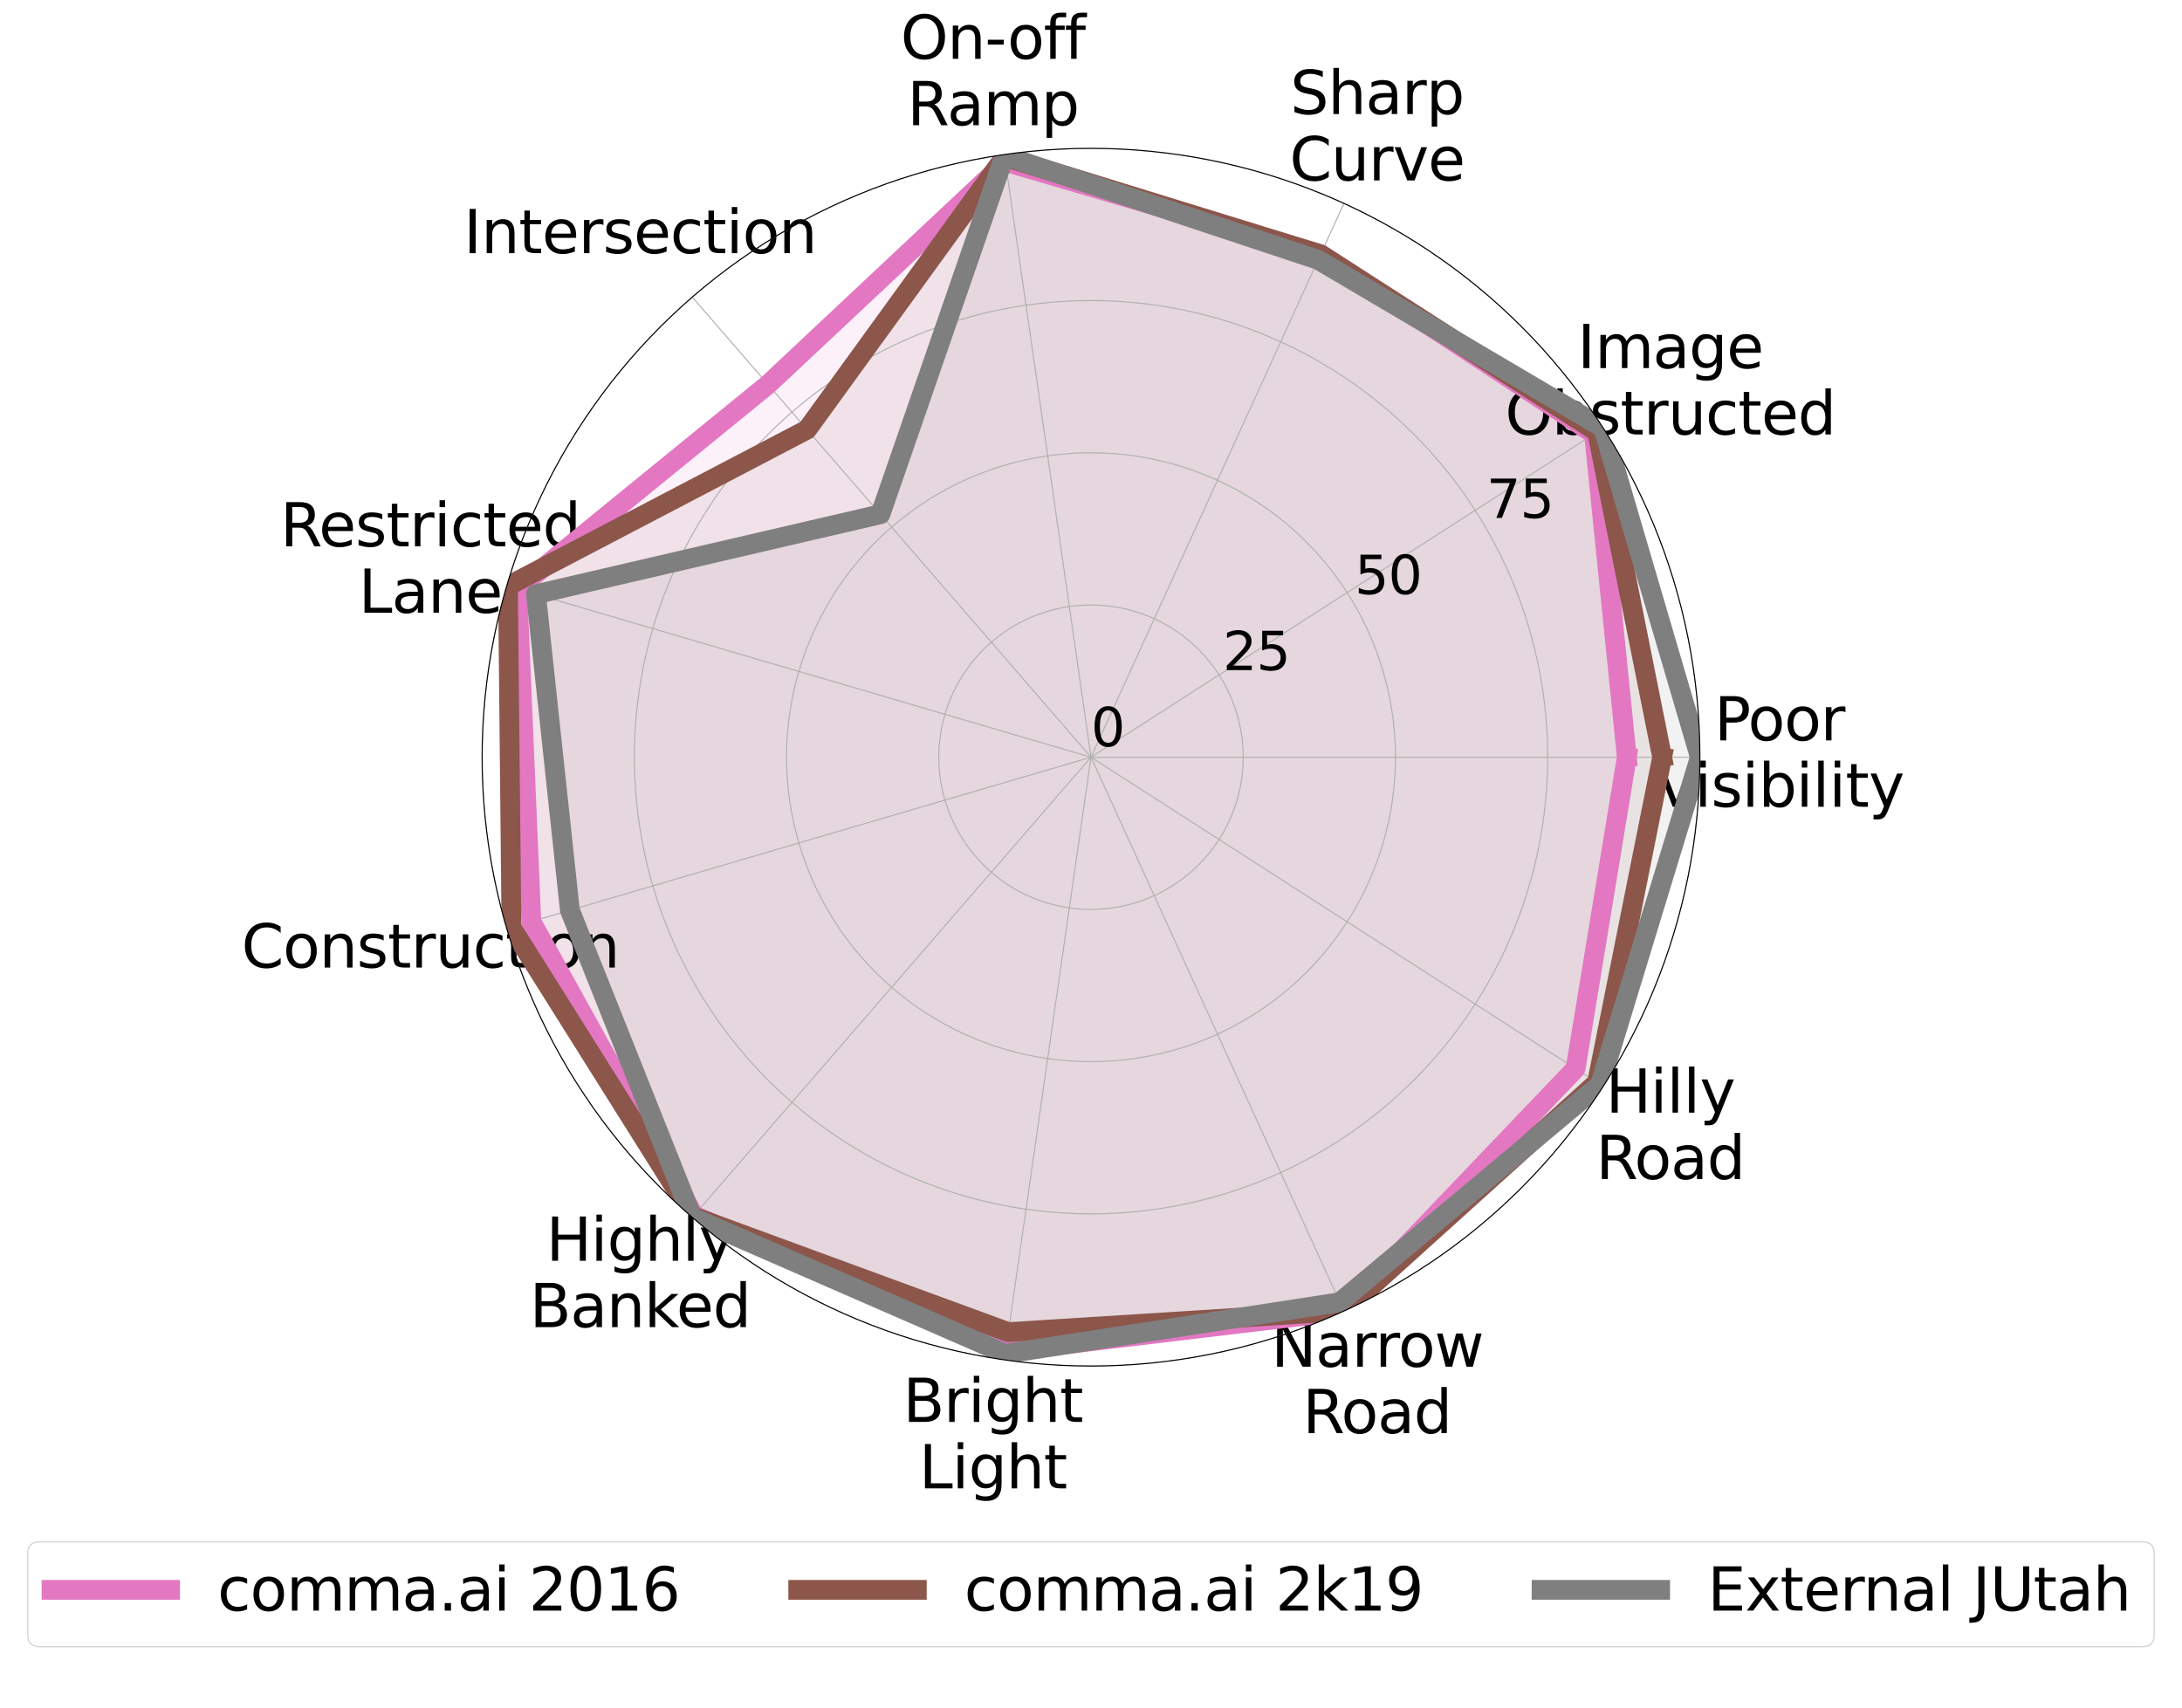 <?xml version="1.0" encoding="utf-8" standalone="no"?>
<!DOCTYPE svg PUBLIC "-//W3C//DTD SVG 1.1//EN"
  "http://www.w3.org/Graphics/SVG/1.1/DTD/svg11.dtd">
<svg xmlns:xlink="http://www.w3.org/1999/xlink" width="1656pt" height="1296pt" viewBox="0 0 1656 1296" xmlns="http://www.w3.org/2000/svg" version="1.1">
 <defs>
  <style type="text/css">*{stroke-linejoin: round; stroke-linecap: butt}</style>
 </defs>
 <g id="figure_1">
  <g id="patch_1">
   <path d="M 0 1296 
L 1656 1296 
L 1656 0 
L 0 0 
z
" style="fill: #ffffff"/>
  </g>
  <g id="axes_1">
   <g id="patch_2">
    <path d="M 1290.107 574.693 
C 1290.107 514.009 1278.154 453.916 1254.931 397.852 
C 1231.709 341.788 1197.669 290.843 1154.759 247.934 
C 1111.85 205.024 1060.905 170.984 1004.841 147.761 
C 948.777 124.539 888.683 112.586 828 112.586 
C 767.317 112.586 707.223 124.539 651.159 147.761 
C 595.095 170.984 544.15 205.024 501.241 247.934 
C 458.331 290.843 424.291 341.788 401.069 397.852 
C 377.846 453.916 365.893 514.009 365.893 574.693 
C 365.893 635.376 377.846 695.469 401.069 751.534 
C 424.291 807.598 458.331 858.542 501.241 901.452 
C 544.15 944.362 595.095 978.402 651.159 1001.624 
C 707.223 1024.847 767.317 1036.8 828 1036.8 
C 888.683 1036.8 948.777 1024.847 1004.841 1001.624 
C 1060.905 978.402 1111.85 944.362 1154.759 901.452 
C 1197.669 858.542 1231.709 807.598 1254.931 751.534 
C 1278.154 695.469 1290.107 635.376 1290.107 574.693 
M 828 574.693 
C 828 574.693 828 574.693 828 574.693 
C 828 574.693 828 574.693 828 574.693 
C 828 574.693 828 574.693 828 574.693 
C 828 574.693 828 574.693 828 574.693 
C 828 574.693 828 574.693 828 574.693 
C 828 574.693 828 574.693 828 574.693 
C 828 574.693 828 574.693 828 574.693 
C 828 574.693 828 574.693 828 574.693 
C 828 574.693 828 574.693 828 574.693 
C 828 574.693 828 574.693 828 574.693 
C 828 574.693 828 574.693 828 574.693 
C 828 574.693 828 574.693 828 574.693 
C 828 574.693 828 574.693 828 574.693 
C 828 574.693 828 574.693 828 574.693 
C 828 574.693 828 574.693 828 574.693 
C 828 574.693 828 574.693 828 574.693 
z
" style="fill: #ffffff"/>
   </g>
   <g id="patch_3">
    <path d="M 1234.654 574.693 
L 1209.752 329.356 
L 1002.305 193.017 
L 763.024 122.778 
L 582.881 291.81 
L 392.592 446.846 
L 403.234 699.415 
L 526.595 922.533 
L 763.156 1025.693 
L 1019.966 995.04 
L 1195.757 811.036 
z
" clip-path="url(#p29d6c18db5)" style="fill: #e377c2; opacity: 0.1; stroke: #e377c2; stroke-linejoin: miter"/>
   </g>
   <g id="patch_4">
    <path d="M 1261.457 574.693 
L 1212.084 327.857 
L 1002.305 193.017 
L 762.498 119.119 
L 612.537 326.036 
L 385.498 444.762 
L 388.158 703.842 
L 525.989 923.232 
L 765.26 1011.056 
L 1019.966 995.04 
L 1212.084 821.529 
z
" clip-path="url(#p29d6c18db5)" style="fill: #8c564b; opacity: 0.1; stroke: #8c564b; stroke-linejoin: miter"/>
   </g>
   <g id="patch_5">
    <path d="M 1290.107 574.693 
L 1216.749 324.859 
L 1000.386 197.221 
L 762.367 118.204 
L 668.219 390.295 
L 406.781 451.012 
L 432.497 690.823 
L 525.384 923.93 
L 762.893 1027.522 
L 1016.895 988.315 
L 1214.417 823.028 
z
" clip-path="url(#p29d6c18db5)" style="fill: #7f7f7f; opacity: 0.1; stroke: #7f7f7f; stroke-linejoin: miter"/>
   </g>
   <g id="matplotlib.axis_1">
    <g id="xtick_1">
     <g id="line2d_1">
      <path d="M 828 574.693 
L 1290.107 574.693 
" clip-path="url(#p29d6c18db5)" style="fill: none; stroke: #b0b0b0; stroke-width: 0.8; stroke-linecap: square"/>
     </g>
     <g id="text_1">
      <!-- Poor -->
      <g transform="translate(1301.072 561.915) scale(0.45 -0.45)">
       <defs>
        <path id="DejaVuSans-50" d="M 1259 4147 
L 1259 2394 
L 2053 2394 
Q 2494 2394 2734 2622 
Q 2975 2850 2975 3272 
Q 2975 3691 2734 3919 
Q 2494 4147 2053 4147 
L 1259 4147 
z
M 628 4666 
L 2053 4666 
Q 2838 4666 3239 4311 
Q 3641 3956 3641 3272 
Q 3641 2581 3239 2228 
Q 2838 1875 2053 1875 
L 1259 1875 
L 1259 0 
L 628 0 
L 628 4666 
z
" transform="scale(0.016)"/>
        <path id="DejaVuSans-6f" d="M 1959 3097 
Q 1497 3097 1228 2736 
Q 959 2375 959 1747 
Q 959 1119 1226 758 
Q 1494 397 1959 397 
Q 2419 397 2687 759 
Q 2956 1122 2956 1747 
Q 2956 2369 2687 2733 
Q 2419 3097 1959 3097 
z
M 1959 3584 
Q 2709 3584 3137 3096 
Q 3566 2609 3566 1747 
Q 3566 888 3137 398 
Q 2709 -91 1959 -91 
Q 1206 -91 779 398 
Q 353 888 353 1747 
Q 353 2609 779 3096 
Q 1206 3584 1959 3584 
z
" transform="scale(0.016)"/>
        <path id="DejaVuSans-72" d="M 2631 2963 
Q 2534 3019 2420 3045 
Q 2306 3072 2169 3072 
Q 1681 3072 1420 2755 
Q 1159 2438 1159 1844 
L 1159 0 
L 581 0 
L 581 3500 
L 1159 3500 
L 1159 2956 
Q 1341 3275 1631 3429 
Q 1922 3584 2338 3584 
Q 2397 3584 2469 3576 
Q 2541 3569 2628 3553 
L 2631 2963 
z
" transform="scale(0.016)"/>
       </defs>
       <use xlink:href="#DejaVuSans-50"/>
       <use xlink:href="#DejaVuSans-6f" x="56.678"/>
       <use xlink:href="#DejaVuSans-6f" x="117.859"/>
       <use xlink:href="#DejaVuSans-72" x="179.041"/>
      </g>
      <!-- Visibility -->
      <g transform="translate(1256.325 612.305) scale(0.45 -0.45)">
       <defs>
        <path id="DejaVuSans-56" d="M 1831 0 
L 50 4666 
L 709 4666 
L 2188 738 
L 3669 4666 
L 4325 4666 
L 2547 0 
L 1831 0 
z
" transform="scale(0.016)"/>
        <path id="DejaVuSans-69" d="M 603 3500 
L 1178 3500 
L 1178 0 
L 603 0 
L 603 3500 
z
M 603 4863 
L 1178 4863 
L 1178 4134 
L 603 4134 
L 603 4863 
z
" transform="scale(0.016)"/>
        <path id="DejaVuSans-73" d="M 2834 3397 
L 2834 2853 
Q 2591 2978 2328 3040 
Q 2066 3103 1784 3103 
Q 1356 3103 1142 2972 
Q 928 2841 928 2578 
Q 928 2378 1081 2264 
Q 1234 2150 1697 2047 
L 1894 2003 
Q 2506 1872 2764 1633 
Q 3022 1394 3022 966 
Q 3022 478 2636 193 
Q 2250 -91 1575 -91 
Q 1294 -91 989 -36 
Q 684 19 347 128 
L 347 722 
Q 666 556 975 473 
Q 1284 391 1588 391 
Q 1994 391 2212 530 
Q 2431 669 2431 922 
Q 2431 1156 2273 1281 
Q 2116 1406 1581 1522 
L 1381 1569 
Q 847 1681 609 1914 
Q 372 2147 372 2553 
Q 372 3047 722 3315 
Q 1072 3584 1716 3584 
Q 2034 3584 2315 3537 
Q 2597 3491 2834 3397 
z
" transform="scale(0.016)"/>
        <path id="DejaVuSans-62" d="M 3116 1747 
Q 3116 2381 2855 2742 
Q 2594 3103 2138 3103 
Q 1681 3103 1420 2742 
Q 1159 2381 1159 1747 
Q 1159 1113 1420 752 
Q 1681 391 2138 391 
Q 2594 391 2855 752 
Q 3116 1113 3116 1747 
z
M 1159 2969 
Q 1341 3281 1617 3432 
Q 1894 3584 2278 3584 
Q 2916 3584 3314 3078 
Q 3713 2572 3713 1747 
Q 3713 922 3314 415 
Q 2916 -91 2278 -91 
Q 1894 -91 1617 61 
Q 1341 213 1159 525 
L 1159 0 
L 581 0 
L 581 4863 
L 1159 4863 
L 1159 2969 
z
" transform="scale(0.016)"/>
        <path id="DejaVuSans-6c" d="M 603 4863 
L 1178 4863 
L 1178 0 
L 603 0 
L 603 4863 
z
" transform="scale(0.016)"/>
        <path id="DejaVuSans-74" d="M 1172 4494 
L 1172 3500 
L 2356 3500 
L 2356 3053 
L 1172 3053 
L 1172 1153 
Q 1172 725 1289 603 
Q 1406 481 1766 481 
L 2356 481 
L 2356 0 
L 1766 0 
Q 1100 0 847 248 
Q 594 497 594 1153 
L 594 3053 
L 172 3053 
L 172 3500 
L 594 3500 
L 594 4494 
L 1172 4494 
z
" transform="scale(0.016)"/>
        <path id="DejaVuSans-79" d="M 2059 -325 
Q 1816 -950 1584 -1140 
Q 1353 -1331 966 -1331 
L 506 -1331 
L 506 -850 
L 844 -850 
Q 1081 -850 1212 -737 
Q 1344 -625 1503 -206 
L 1606 56 
L 191 3500 
L 800 3500 
L 1894 763 
L 2988 3500 
L 3597 3500 
L 2059 -325 
z
" transform="scale(0.016)"/>
       </defs>
       <use xlink:href="#DejaVuSans-56"/>
       <use xlink:href="#DejaVuSans-69" x="66.158"/>
       <use xlink:href="#DejaVuSans-73" x="93.941"/>
       <use xlink:href="#DejaVuSans-69" x="146.041"/>
       <use xlink:href="#DejaVuSans-62" x="173.824"/>
       <use xlink:href="#DejaVuSans-69" x="237.301"/>
       <use xlink:href="#DejaVuSans-6c" x="265.084"/>
       <use xlink:href="#DejaVuSans-69" x="292.867"/>
       <use xlink:href="#DejaVuSans-74" x="320.65"/>
       <use xlink:href="#DejaVuSans-79" x="359.859"/>
      </g>
     </g>
    </g>
    <g id="xtick_2">
     <g id="line2d_2">
      <path d="M 828 574.693 
L 1216.749 324.859 
" clip-path="url(#p29d6c18db5)" style="fill: none; stroke: #b0b0b0; stroke-width: 0.8; stroke-linecap: square"/>
     </g>
     <g id="text_2">
      <!-- Image -->
      <g transform="translate(1197.174 279.372) scale(0.45 -0.45)">
       <defs>
        <path id="DejaVuSans-49" d="M 628 4666 
L 1259 4666 
L 1259 0 
L 628 0 
L 628 4666 
z
" transform="scale(0.016)"/>
        <path id="DejaVuSans-6d" d="M 3328 2828 
Q 3544 3216 3844 3400 
Q 4144 3584 4550 3584 
Q 5097 3584 5394 3201 
Q 5691 2819 5691 2113 
L 5691 0 
L 5113 0 
L 5113 2094 
Q 5113 2597 4934 2840 
Q 4756 3084 4391 3084 
Q 3944 3084 3684 2787 
Q 3425 2491 3425 1978 
L 3425 0 
L 2847 0 
L 2847 2094 
Q 2847 2600 2669 2842 
Q 2491 3084 2119 3084 
Q 1678 3084 1418 2786 
Q 1159 2488 1159 1978 
L 1159 0 
L 581 0 
L 581 3500 
L 1159 3500 
L 1159 2956 
Q 1356 3278 1631 3431 
Q 1906 3584 2284 3584 
Q 2666 3584 2933 3390 
Q 3200 3197 3328 2828 
z
" transform="scale(0.016)"/>
        <path id="DejaVuSans-61" d="M 2194 1759 
Q 1497 1759 1228 1600 
Q 959 1441 959 1056 
Q 959 750 1161 570 
Q 1363 391 1709 391 
Q 2188 391 2477 730 
Q 2766 1069 2766 1631 
L 2766 1759 
L 2194 1759 
z
M 3341 1997 
L 3341 0 
L 2766 0 
L 2766 531 
Q 2569 213 2275 61 
Q 1981 -91 1556 -91 
Q 1019 -91 701 211 
Q 384 513 384 1019 
Q 384 1609 779 1909 
Q 1175 2209 1959 2209 
L 2766 2209 
L 2766 2266 
Q 2766 2663 2505 2880 
Q 2244 3097 1772 3097 
Q 1472 3097 1187 3025 
Q 903 2953 641 2809 
L 641 3341 
Q 956 3463 1253 3523 
Q 1550 3584 1831 3584 
Q 2591 3584 2966 3190 
Q 3341 2797 3341 1997 
z
" transform="scale(0.016)"/>
        <path id="DejaVuSans-67" d="M 2906 1791 
Q 2906 2416 2648 2759 
Q 2391 3103 1925 3103 
Q 1463 3103 1205 2759 
Q 947 2416 947 1791 
Q 947 1169 1205 825 
Q 1463 481 1925 481 
Q 2391 481 2648 825 
Q 2906 1169 2906 1791 
z
M 3481 434 
Q 3481 -459 3084 -895 
Q 2688 -1331 1869 -1331 
Q 1566 -1331 1297 -1286 
Q 1028 -1241 775 -1147 
L 775 -588 
Q 1028 -725 1275 -790 
Q 1522 -856 1778 -856 
Q 2344 -856 2625 -561 
Q 2906 -266 2906 331 
L 2906 616 
Q 2728 306 2450 153 
Q 2172 0 1784 0 
Q 1141 0 747 490 
Q 353 981 353 1791 
Q 353 2603 747 3093 
Q 1141 3584 1784 3584 
Q 2172 3584 2450 3431 
Q 2728 3278 2906 2969 
L 2906 3500 
L 3481 3500 
L 3481 434 
z
" transform="scale(0.016)"/>
        <path id="DejaVuSans-65" d="M 3597 1894 
L 3597 1613 
L 953 1613 
Q 991 1019 1311 708 
Q 1631 397 2203 397 
Q 2534 397 2845 478 
Q 3156 559 3463 722 
L 3463 178 
Q 3153 47 2828 -22 
Q 2503 -91 2169 -91 
Q 1331 -91 842 396 
Q 353 884 353 1716 
Q 353 2575 817 3079 
Q 1281 3584 2069 3584 
Q 2775 3584 3186 3129 
Q 3597 2675 3597 1894 
z
M 3022 2063 
Q 3016 2534 2758 2815 
Q 2500 3097 2075 3097 
Q 1594 3097 1305 2825 
Q 1016 2553 972 2059 
L 3022 2063 
z
" transform="scale(0.016)"/>
       </defs>
       <use xlink:href="#DejaVuSans-49"/>
       <use xlink:href="#DejaVuSans-6d" x="29.492"/>
       <use xlink:href="#DejaVuSans-61" x="126.904"/>
       <use xlink:href="#DejaVuSans-67" x="188.184"/>
       <use xlink:href="#DejaVuSans-65" x="251.66"/>
      </g>
      <!-- Obstructed -->
      <g transform="translate(1142.278 329.762) scale(0.45 -0.45)">
       <defs>
        <path id="DejaVuSans-4f" d="M 2522 4238 
Q 1834 4238 1429 3725 
Q 1025 3213 1025 2328 
Q 1025 1447 1429 934 
Q 1834 422 2522 422 
Q 3209 422 3611 934 
Q 4013 1447 4013 2328 
Q 4013 3213 3611 3725 
Q 3209 4238 2522 4238 
z
M 2522 4750 
Q 3503 4750 4090 4092 
Q 4678 3434 4678 2328 
Q 4678 1225 4090 567 
Q 3503 -91 2522 -91 
Q 1538 -91 948 565 
Q 359 1222 359 2328 
Q 359 3434 948 4092 
Q 1538 4750 2522 4750 
z
" transform="scale(0.016)"/>
        <path id="DejaVuSans-75" d="M 544 1381 
L 544 3500 
L 1119 3500 
L 1119 1403 
Q 1119 906 1312 657 
Q 1506 409 1894 409 
Q 2359 409 2629 706 
Q 2900 1003 2900 1516 
L 2900 3500 
L 3475 3500 
L 3475 0 
L 2900 0 
L 2900 538 
Q 2691 219 2414 64 
Q 2138 -91 1772 -91 
Q 1169 -91 856 284 
Q 544 659 544 1381 
z
M 1991 3584 
L 1991 3584 
z
" transform="scale(0.016)"/>
        <path id="DejaVuSans-63" d="M 3122 3366 
L 3122 2828 
Q 2878 2963 2633 3030 
Q 2388 3097 2138 3097 
Q 1578 3097 1268 2742 
Q 959 2388 959 1747 
Q 959 1106 1268 751 
Q 1578 397 2138 397 
Q 2388 397 2633 464 
Q 2878 531 3122 666 
L 3122 134 
Q 2881 22 2623 -34 
Q 2366 -91 2075 -91 
Q 1284 -91 818 406 
Q 353 903 353 1747 
Q 353 2603 823 3093 
Q 1294 3584 2113 3584 
Q 2378 3584 2631 3529 
Q 2884 3475 3122 3366 
z
" transform="scale(0.016)"/>
        <path id="DejaVuSans-64" d="M 2906 2969 
L 2906 4863 
L 3481 4863 
L 3481 0 
L 2906 0 
L 2906 525 
Q 2725 213 2448 61 
Q 2172 -91 1784 -91 
Q 1150 -91 751 415 
Q 353 922 353 1747 
Q 353 2572 751 3078 
Q 1150 3584 1784 3584 
Q 2172 3584 2448 3432 
Q 2725 3281 2906 2969 
z
M 947 1747 
Q 947 1113 1208 752 
Q 1469 391 1925 391 
Q 2381 391 2643 752 
Q 2906 1113 2906 1747 
Q 2906 2381 2643 2742 
Q 2381 3103 1925 3103 
Q 1469 3103 1208 2742 
Q 947 2381 947 1747 
z
" transform="scale(0.016)"/>
       </defs>
       <use xlink:href="#DejaVuSans-4f"/>
       <use xlink:href="#DejaVuSans-62" x="78.711"/>
       <use xlink:href="#DejaVuSans-73" x="142.188"/>
       <use xlink:href="#DejaVuSans-74" x="194.287"/>
       <use xlink:href="#DejaVuSans-72" x="233.496"/>
       <use xlink:href="#DejaVuSans-75" x="274.609"/>
       <use xlink:href="#DejaVuSans-63" x="337.988"/>
       <use xlink:href="#DejaVuSans-74" x="392.969"/>
       <use xlink:href="#DejaVuSans-65" x="432.178"/>
       <use xlink:href="#DejaVuSans-64" x="493.701"/>
      </g>
     </g>
    </g>
    <g id="xtick_3">
     <g id="line2d_3">
      <path d="M 828 574.693 
L 1019.966 154.345 
" clip-path="url(#p29d6c18db5)" style="fill: none; stroke: #b0b0b0; stroke-width: 0.8; stroke-linecap: square"/>
     </g>
     <g id="text_3">
      <!-- Sharp -->
      <g transform="translate(979.234 86.535) scale(0.45 -0.45)">
       <defs>
        <path id="DejaVuSans-53" d="M 3425 4513 
L 3425 3897 
Q 3066 4069 2747 4153 
Q 2428 4238 2131 4238 
Q 1616 4238 1336 4038 
Q 1056 3838 1056 3469 
Q 1056 3159 1242 3001 
Q 1428 2844 1947 2747 
L 2328 2669 
Q 3034 2534 3370 2195 
Q 3706 1856 3706 1288 
Q 3706 609 3251 259 
Q 2797 -91 1919 -91 
Q 1588 -91 1214 -16 
Q 841 59 441 206 
L 441 856 
Q 825 641 1194 531 
Q 1563 422 1919 422 
Q 2459 422 2753 634 
Q 3047 847 3047 1241 
Q 3047 1584 2836 1778 
Q 2625 1972 2144 2069 
L 1759 2144 
Q 1053 2284 737 2584 
Q 422 2884 422 3419 
Q 422 4038 858 4394 
Q 1294 4750 2059 4750 
Q 2388 4750 2728 4690 
Q 3069 4631 3425 4513 
z
" transform="scale(0.016)"/>
        <path id="DejaVuSans-68" d="M 3513 2113 
L 3513 0 
L 2938 0 
L 2938 2094 
Q 2938 2591 2744 2837 
Q 2550 3084 2163 3084 
Q 1697 3084 1428 2787 
Q 1159 2491 1159 1978 
L 1159 0 
L 581 0 
L 581 4863 
L 1159 4863 
L 1159 2956 
Q 1366 3272 1645 3428 
Q 1925 3584 2291 3584 
Q 2894 3584 3203 3211 
Q 3513 2838 3513 2113 
z
" transform="scale(0.016)"/>
        <path id="DejaVuSans-70" d="M 1159 525 
L 1159 -1331 
L 581 -1331 
L 581 3500 
L 1159 3500 
L 1159 2969 
Q 1341 3281 1617 3432 
Q 1894 3584 2278 3584 
Q 2916 3584 3314 3078 
Q 3713 2572 3713 1747 
Q 3713 922 3314 415 
Q 2916 -91 2278 -91 
Q 1894 -91 1617 61 
Q 1341 213 1159 525 
z
M 3116 1747 
Q 3116 2381 2855 2742 
Q 2594 3103 2138 3103 
Q 1681 3103 1420 2742 
Q 1159 2381 1159 1747 
Q 1159 1113 1420 752 
Q 1681 391 2138 391 
Q 2594 391 2855 752 
Q 3116 1113 3116 1747 
z
" transform="scale(0.016)"/>
       </defs>
       <use xlink:href="#DejaVuSans-53"/>
       <use xlink:href="#DejaVuSans-68" x="63.477"/>
       <use xlink:href="#DejaVuSans-61" x="126.855"/>
       <use xlink:href="#DejaVuSans-72" x="188.135"/>
       <use xlink:href="#DejaVuSans-70" x="229.248"/>
      </g>
      <!-- Curve -->
      <g transform="translate(978.717 136.925) scale(0.45 -0.45)">
       <defs>
        <path id="DejaVuSans-43" d="M 4122 4306 
L 4122 3641 
Q 3803 3938 3442 4084 
Q 3081 4231 2675 4231 
Q 1875 4231 1450 3742 
Q 1025 3253 1025 2328 
Q 1025 1406 1450 917 
Q 1875 428 2675 428 
Q 3081 428 3442 575 
Q 3803 722 4122 1019 
L 4122 359 
Q 3791 134 3420 21 
Q 3050 -91 2638 -91 
Q 1578 -91 968 557 
Q 359 1206 359 2328 
Q 359 3453 968 4101 
Q 1578 4750 2638 4750 
Q 3056 4750 3426 4639 
Q 3797 4528 4122 4306 
z
" transform="scale(0.016)"/>
        <path id="DejaVuSans-76" d="M 191 3500 
L 800 3500 
L 1894 563 
L 2988 3500 
L 3597 3500 
L 2284 0 
L 1503 0 
L 191 3500 
z
" transform="scale(0.016)"/>
       </defs>
       <use xlink:href="#DejaVuSans-43"/>
       <use xlink:href="#DejaVuSans-75" x="69.824"/>
       <use xlink:href="#DejaVuSans-72" x="133.203"/>
       <use xlink:href="#DejaVuSans-76" x="174.316"/>
       <use xlink:href="#DejaVuSans-65" x="233.496"/>
      </g>
     </g>
    </g>
    <g id="xtick_4">
     <g id="line2d_4">
      <path d="M 828 574.693 
L 762.235 117.289 
" clip-path="url(#p29d6c18db5)" style="fill: none; stroke: #b0b0b0; stroke-width: 0.8; stroke-linecap: square"/>
     </g>
     <g id="text_4">
      <!-- On-off -->
      <g transform="translate(683.506 44.627) scale(0.45 -0.45)">
       <defs>
        <path id="DejaVuSans-6e" d="M 3513 2113 
L 3513 0 
L 2938 0 
L 2938 2094 
Q 2938 2591 2744 2837 
Q 2550 3084 2163 3084 
Q 1697 3084 1428 2787 
Q 1159 2491 1159 1978 
L 1159 0 
L 581 0 
L 581 3500 
L 1159 3500 
L 1159 2956 
Q 1366 3272 1645 3428 
Q 1925 3584 2291 3584 
Q 2894 3584 3203 3211 
Q 3513 2838 3513 2113 
z
" transform="scale(0.016)"/>
        <path id="DejaVuSans-2d" d="M 313 2009 
L 1997 2009 
L 1997 1497 
L 313 1497 
L 313 2009 
z
" transform="scale(0.016)"/>
        <path id="DejaVuSans-66" d="M 2375 4863 
L 2375 4384 
L 1825 4384 
Q 1516 4384 1395 4259 
Q 1275 4134 1275 3809 
L 1275 3500 
L 2222 3500 
L 2222 3053 
L 1275 3053 
L 1275 0 
L 697 0 
L 697 3053 
L 147 3053 
L 147 3500 
L 697 3500 
L 697 3744 
Q 697 4328 969 4595 
Q 1241 4863 1831 4863 
L 2375 4863 
z
" transform="scale(0.016)"/>
       </defs>
       <use xlink:href="#DejaVuSans-4f"/>
       <use xlink:href="#DejaVuSans-6e" x="78.711"/>
       <use xlink:href="#DejaVuSans-2d" x="142.09"/>
       <use xlink:href="#DejaVuSans-6f" x="180.049"/>
       <use xlink:href="#DejaVuSans-66" x="241.23"/>
       <use xlink:href="#DejaVuSans-66" x="276.436"/>
      </g>
      <!-- Ramp -->
      <g transform="translate(688.509 95.017) scale(0.45 -0.45)">
       <defs>
        <path id="DejaVuSans-52" d="M 2841 2188 
Q 3044 2119 3236 1894 
Q 3428 1669 3622 1275 
L 4263 0 
L 3584 0 
L 2988 1197 
Q 2756 1666 2539 1819 
Q 2322 1972 1947 1972 
L 1259 1972 
L 1259 0 
L 628 0 
L 628 4666 
L 2053 4666 
Q 2853 4666 3247 4331 
Q 3641 3997 3641 3322 
Q 3641 2881 3436 2590 
Q 3231 2300 2841 2188 
z
M 1259 4147 
L 1259 2491 
L 2053 2491 
Q 2509 2491 2742 2702 
Q 2975 2913 2975 3322 
Q 2975 3731 2742 3939 
Q 2509 4147 2053 4147 
L 1259 4147 
z
" transform="scale(0.016)"/>
       </defs>
       <use xlink:href="#DejaVuSans-52"/>
       <use xlink:href="#DejaVuSans-61" x="67.232"/>
       <use xlink:href="#DejaVuSans-6d" x="128.512"/>
       <use xlink:href="#DejaVuSans-70" x="225.924"/>
      </g>
     </g>
    </g>
    <g id="xtick_5">
     <g id="line2d_5">
      <path d="M 828 574.693 
L 525.384 225.455 
" clip-path="url(#p29d6c18db5)" style="fill: none; stroke: #b0b0b0; stroke-width: 0.8; stroke-linecap: square"/>
     </g>
     <g id="text_5">
      <!-- Intersection -->
      <g transform="translate(351.918 192.15) scale(0.45 -0.45)">
       <use xlink:href="#DejaVuSans-49"/>
       <use xlink:href="#DejaVuSans-6e" x="29.492"/>
       <use xlink:href="#DejaVuSans-74" x="92.871"/>
       <use xlink:href="#DejaVuSans-65" x="132.08"/>
       <use xlink:href="#DejaVuSans-72" x="193.604"/>
       <use xlink:href="#DejaVuSans-73" x="234.717"/>
       <use xlink:href="#DejaVuSans-65" x="286.816"/>
       <use xlink:href="#DejaVuSans-63" x="348.34"/>
       <use xlink:href="#DejaVuSans-74" x="403.32"/>
       <use xlink:href="#DejaVuSans-69" x="442.529"/>
       <use xlink:href="#DejaVuSans-6f" x="470.312"/>
       <use xlink:href="#DejaVuSans-6e" x="531.494"/>
      </g>
     </g>
    </g>
    <g id="xtick_6">
     <g id="line2d_6">
      <path d="M 828 574.693 
L 384.611 444.502 
" clip-path="url(#p29d6c18db5)" style="fill: none; stroke: #b0b0b0; stroke-width: 0.8; stroke-linecap: square"/>
     </g>
     <g id="text_6">
      <!-- Restricted -->
      <g transform="translate(212.733 414.679) scale(0.45 -0.45)">
       <use xlink:href="#DejaVuSans-52"/>
       <use xlink:href="#DejaVuSans-65" x="64.982"/>
       <use xlink:href="#DejaVuSans-73" x="126.506"/>
       <use xlink:href="#DejaVuSans-74" x="178.605"/>
       <use xlink:href="#DejaVuSans-72" x="217.814"/>
       <use xlink:href="#DejaVuSans-69" x="258.928"/>
       <use xlink:href="#DejaVuSans-63" x="286.711"/>
       <use xlink:href="#DejaVuSans-74" x="341.691"/>
       <use xlink:href="#DejaVuSans-65" x="380.9"/>
       <use xlink:href="#DejaVuSans-64" x="442.424"/>
      </g>
      <!-- Lane -->
      <g transform="translate(272.133 465.07) scale(0.45 -0.45)">
       <defs>
        <path id="DejaVuSans-4c" d="M 628 4666 
L 1259 4666 
L 1259 531 
L 3531 531 
L 3531 0 
L 628 0 
L 628 4666 
z
" transform="scale(0.016)"/>
       </defs>
       <use xlink:href="#DejaVuSans-4c"/>
       <use xlink:href="#DejaVuSans-61" x="55.713"/>
       <use xlink:href="#DejaVuSans-6e" x="116.992"/>
       <use xlink:href="#DejaVuSans-65" x="180.371"/>
      </g>
     </g>
    </g>
    <g id="xtick_7">
     <g id="line2d_7">
      <path d="M 828 574.693 
L 384.611 704.883 
" clip-path="url(#p29d6c18db5)" style="fill: none; stroke: #b0b0b0; stroke-width: 0.8; stroke-linecap: square"/>
     </g>
     <g id="text_7">
      <!-- Construction -->
      <g transform="translate(183.304 734.345) scale(0.45 -0.45)">
       <use xlink:href="#DejaVuSans-43"/>
       <use xlink:href="#DejaVuSans-6f" x="69.824"/>
       <use xlink:href="#DejaVuSans-6e" x="131.006"/>
       <use xlink:href="#DejaVuSans-73" x="194.385"/>
       <use xlink:href="#DejaVuSans-74" x="246.484"/>
       <use xlink:href="#DejaVuSans-72" x="285.693"/>
       <use xlink:href="#DejaVuSans-75" x="326.807"/>
       <use xlink:href="#DejaVuSans-63" x="390.186"/>
       <use xlink:href="#DejaVuSans-74" x="445.166"/>
       <use xlink:href="#DejaVuSans-69" x="484.375"/>
       <use xlink:href="#DejaVuSans-6f" x="512.158"/>
       <use xlink:href="#DejaVuSans-6e" x="573.34"/>
      </g>
     </g>
    </g>
    <g id="xtick_8">
     <g id="line2d_8">
      <path d="M 828 574.693 
L 525.384 923.93 
" clip-path="url(#p29d6c18db5)" style="fill: none; stroke: #b0b0b0; stroke-width: 0.8; stroke-linecap: square"/>
     </g>
     <g id="text_8">
      <!-- Highly -->
      <g transform="translate(414.482 956.875) scale(0.45 -0.45)">
       <defs>
        <path id="DejaVuSans-48" d="M 628 4666 
L 1259 4666 
L 1259 2753 
L 3553 2753 
L 3553 4666 
L 4184 4666 
L 4184 0 
L 3553 0 
L 3553 2222 
L 1259 2222 
L 1259 0 
L 628 0 
L 628 4666 
z
" transform="scale(0.016)"/>
       </defs>
       <use xlink:href="#DejaVuSans-48"/>
       <use xlink:href="#DejaVuSans-69" x="75.195"/>
       <use xlink:href="#DejaVuSans-67" x="102.979"/>
       <use xlink:href="#DejaVuSans-68" x="166.455"/>
       <use xlink:href="#DejaVuSans-6c" x="229.834"/>
       <use xlink:href="#DejaVuSans-79" x="257.617"/>
      </g>
      <!-- Banked -->
      <g transform="translate(401.938 1007.265) scale(0.45 -0.45)">
       <defs>
        <path id="DejaVuSans-42" d="M 1259 2228 
L 1259 519 
L 2272 519 
Q 2781 519 3026 730 
Q 3272 941 3272 1375 
Q 3272 1813 3026 2020 
Q 2781 2228 2272 2228 
L 1259 2228 
z
M 1259 4147 
L 1259 2741 
L 2194 2741 
Q 2656 2741 2882 2914 
Q 3109 3088 3109 3444 
Q 3109 3797 2882 3972 
Q 2656 4147 2194 4147 
L 1259 4147 
z
M 628 4666 
L 2241 4666 
Q 2963 4666 3353 4366 
Q 3744 4066 3744 3513 
Q 3744 3084 3544 2831 
Q 3344 2578 2956 2516 
Q 3422 2416 3680 2098 
Q 3938 1781 3938 1306 
Q 3938 681 3513 340 
Q 3088 0 2303 0 
L 628 0 
L 628 4666 
z
" transform="scale(0.016)"/>
        <path id="DejaVuSans-6b" d="M 581 4863 
L 1159 4863 
L 1159 1991 
L 2875 3500 
L 3609 3500 
L 1753 1863 
L 3688 0 
L 2938 0 
L 1159 1709 
L 1159 0 
L 581 0 
L 581 4863 
z
" transform="scale(0.016)"/>
       </defs>
       <use xlink:href="#DejaVuSans-42"/>
       <use xlink:href="#DejaVuSans-61" x="68.604"/>
       <use xlink:href="#DejaVuSans-6e" x="129.883"/>
       <use xlink:href="#DejaVuSans-6b" x="193.262"/>
       <use xlink:href="#DejaVuSans-65" x="247.547"/>
       <use xlink:href="#DejaVuSans-64" x="309.07"/>
      </g>
     </g>
    </g>
    <g id="xtick_9">
     <g id="line2d_9">
      <path d="M 828 574.693 
L 762.235 1032.096 
" clip-path="url(#p29d6c18db5)" style="fill: none; stroke: #b0b0b0; stroke-width: 0.8; stroke-linecap: square"/>
     </g>
     <g id="text_9">
      <!-- Bright -->
      <g transform="translate(685.324 1079.203) scale(0.45 -0.45)">
       <use xlink:href="#DejaVuSans-42"/>
       <use xlink:href="#DejaVuSans-72" x="68.604"/>
       <use xlink:href="#DejaVuSans-69" x="109.717"/>
       <use xlink:href="#DejaVuSans-67" x="137.5"/>
       <use xlink:href="#DejaVuSans-68" x="200.977"/>
       <use xlink:href="#DejaVuSans-74" x="264.355"/>
      </g>
      <!-- Light -->
      <g transform="translate(697.474 1129.593) scale(0.45 -0.45)">
       <use xlink:href="#DejaVuSans-4c"/>
       <use xlink:href="#DejaVuSans-69" x="55.713"/>
       <use xlink:href="#DejaVuSans-67" x="83.496"/>
       <use xlink:href="#DejaVuSans-68" x="146.973"/>
       <use xlink:href="#DejaVuSans-74" x="210.352"/>
      </g>
     </g>
    </g>
    <g id="xtick_10">
     <g id="line2d_10">
      <path d="M 828 574.693 
L 1019.966 995.04 
" clip-path="url(#p29d6c18db5)" style="fill: none; stroke: #b0b0b0; stroke-width: 0.8; stroke-linecap: square"/>
     </g>
     <g id="text_10">
      <!-- Narrow -->
      <g transform="translate(964.711 1037.295) scale(0.45 -0.45)">
       <defs>
        <path id="DejaVuSans-4e" d="M 628 4666 
L 1478 4666 
L 3547 763 
L 3547 4666 
L 4159 4666 
L 4159 0 
L 3309 0 
L 1241 3903 
L 1241 0 
L 628 0 
L 628 4666 
z
" transform="scale(0.016)"/>
        <path id="DejaVuSans-77" d="M 269 3500 
L 844 3500 
L 1563 769 
L 2278 3500 
L 2956 3500 
L 3675 769 
L 4391 3500 
L 4966 3500 
L 4050 0 
L 3372 0 
L 2619 2869 
L 1863 0 
L 1184 0 
L 269 3500 
z
" transform="scale(0.016)"/>
       </defs>
       <use xlink:href="#DejaVuSans-4e"/>
       <use xlink:href="#DejaVuSans-61" x="74.805"/>
       <use xlink:href="#DejaVuSans-72" x="136.084"/>
       <use xlink:href="#DejaVuSans-72" x="175.447"/>
       <use xlink:href="#DejaVuSans-6f" x="214.311"/>
       <use xlink:href="#DejaVuSans-77" x="275.492"/>
      </g>
      <!-- Road -->
      <g transform="translate(988.638 1087.685) scale(0.45 -0.45)">
       <use xlink:href="#DejaVuSans-52"/>
       <use xlink:href="#DejaVuSans-6f" x="64.982"/>
       <use xlink:href="#DejaVuSans-61" x="126.164"/>
       <use xlink:href="#DejaVuSans-64" x="187.443"/>
      </g>
     </g>
    </g>
    <g id="xtick_11">
     <g id="line2d_11">
      <path d="M 828 574.693 
L 1216.749 824.527 
" clip-path="url(#p29d6c18db5)" style="fill: none; stroke: #b0b0b0; stroke-width: 0.8; stroke-linecap: square"/>
     </g>
     <g id="text_11">
      <!-- Hilly -->
      <g transform="translate(1218.655 844.458) scale(0.45 -0.45)">
       <use xlink:href="#DejaVuSans-48"/>
       <use xlink:href="#DejaVuSans-69" x="75.195"/>
       <use xlink:href="#DejaVuSans-6c" x="102.979"/>
       <use xlink:href="#DejaVuSans-6c" x="130.762"/>
       <use xlink:href="#DejaVuSans-79" x="158.545"/>
      </g>
      <!-- Road -->
      <g transform="translate(1211.184 894.848) scale(0.45 -0.45)">
       <use xlink:href="#DejaVuSans-52"/>
       <use xlink:href="#DejaVuSans-6f" x="64.982"/>
       <use xlink:href="#DejaVuSans-61" x="126.164"/>
       <use xlink:href="#DejaVuSans-64" x="187.443"/>
      </g>
     </g>
    </g>
   </g>
   <g id="matplotlib.axis_2">
    <g id="ytick_1">
     <g id="line2d_12">
      <path d="M 828 574.693 
C 828 574.693 828 574.693 828 574.693 
C 828 574.693 828 574.693 828 574.693 
C 828 574.693 828 574.693 828 574.693 
C 828 574.693 828 574.693 828 574.693 
C 828 574.693 828 574.693 828 574.693 
C 828 574.693 828 574.693 828 574.693 
C 828 574.693 828 574.693 828 574.693 
C 828 574.693 828 574.693 828 574.693 
C 828 574.693 828 574.693 828 574.693 
C 828 574.693 828 574.693 828 574.693 
C 828 574.693 828 574.693 828 574.693 
C 828 574.693 828 574.693 828 574.693 
C 828 574.693 828 574.693 828 574.693 
C 828 574.693 828 574.693 828 574.693 
C 828 574.693 828 574.693 828 574.693 
C 828 574.693 828 574.693 828 574.693 
" clip-path="url(#p29d6c18db5)" style="fill: none; stroke: #b0b0b0; stroke-width: 0.8; stroke-linecap: square"/>
     </g>
     <g id="text_12">
      <!-- 0 -->
      <g transform="translate(828 566.374) scale(0.4 -0.4)">
       <defs>
        <path id="DejaVuSans-30" d="M 2034 4250 
Q 1547 4250 1301 3770 
Q 1056 3291 1056 2328 
Q 1056 1369 1301 889 
Q 1547 409 2034 409 
Q 2525 409 2770 889 
Q 3016 1369 3016 2328 
Q 3016 3291 2770 3770 
Q 2525 4250 2034 4250 
z
M 2034 4750 
Q 2819 4750 3233 4129 
Q 3647 3509 3647 2328 
Q 3647 1150 3233 529 
Q 2819 -91 2034 -91 
Q 1250 -91 836 529 
Q 422 1150 422 2328 
Q 422 3509 836 4129 
Q 1250 4750 2034 4750 
z
" transform="scale(0.016)"/>
       </defs>
       <use xlink:href="#DejaVuSans-30"/>
      </g>
     </g>
    </g>
    <g id="ytick_2">
     <g id="line2d_13">
      <path d="M 943.527 574.693 
C 943.527 559.522 940.538 544.499 934.733 530.483 
C 928.927 516.467 920.417 503.73 909.69 493.003 
C 898.962 482.276 886.226 473.766 872.21 467.96 
C 858.194 462.154 843.171 459.166 828 459.166 
C 812.829 459.166 797.806 462.154 783.79 467.96 
C 769.774 473.766 757.038 482.276 746.31 493.003 
C 735.583 503.73 727.073 516.467 721.267 530.483 
C 715.462 544.499 712.473 559.522 712.473 574.693 
C 712.473 589.864 715.462 604.887 721.267 618.903 
C 727.073 632.919 735.583 645.655 746.31 656.383 
C 757.038 667.11 769.774 675.62 783.79 681.426 
C 797.806 687.231 812.829 690.22 828 690.22 
C 843.171 690.22 858.194 687.231 872.21 681.426 
C 886.226 675.62 898.962 667.11 909.69 656.383 
C 920.417 645.655 928.927 632.919 934.733 618.903 
C 940.538 604.887 943.527 589.864 943.527 574.693 
" clip-path="url(#p29d6c18db5)" style="fill: none; stroke: #b0b0b0; stroke-width: 0.8; stroke-linecap: square"/>
     </g>
     <g id="text_13">
      <!-- 25 -->
      <g transform="translate(928.049 508.611) scale(0.4 -0.4)">
       <defs>
        <path id="DejaVuSans-32" d="M 1228 531 
L 3431 531 
L 3431 0 
L 469 0 
L 469 531 
Q 828 903 1448 1529 
Q 2069 2156 2228 2338 
Q 2531 2678 2651 2914 
Q 2772 3150 2772 3378 
Q 2772 3750 2511 3984 
Q 2250 4219 1831 4219 
Q 1534 4219 1204 4116 
Q 875 4013 500 3803 
L 500 4441 
Q 881 4594 1212 4672 
Q 1544 4750 1819 4750 
Q 2544 4750 2975 4387 
Q 3406 4025 3406 3419 
Q 3406 3131 3298 2873 
Q 3191 2616 2906 2266 
Q 2828 2175 2409 1742 
Q 1991 1309 1228 531 
z
" transform="scale(0.016)"/>
        <path id="DejaVuSans-35" d="M 691 4666 
L 3169 4666 
L 3169 4134 
L 1269 4134 
L 1269 2991 
Q 1406 3038 1543 3061 
Q 1681 3084 1819 3084 
Q 2600 3084 3056 2656 
Q 3513 2228 3513 1497 
Q 3513 744 3044 326 
Q 2575 -91 1722 -91 
Q 1428 -91 1123 -41 
Q 819 9 494 109 
L 494 744 
Q 775 591 1075 516 
Q 1375 441 1709 441 
Q 2250 441 2565 725 
Q 2881 1009 2881 1497 
Q 2881 1984 2565 2268 
Q 2250 2553 1709 2553 
Q 1456 2553 1204 2497 
Q 953 2441 691 2322 
L 691 4666 
z
" transform="scale(0.016)"/>
       </defs>
       <use xlink:href="#DejaVuSans-32"/>
       <use xlink:href="#DejaVuSans-35" x="63.623"/>
      </g>
     </g>
    </g>
    <g id="ytick_3">
     <g id="line2d_14">
      <path d="M 1059.054 574.693 
C 1059.054 544.351 1053.077 514.304 1041.466 486.272 
C 1029.854 458.24 1012.834 432.768 991.38 411.313 
C 969.925 389.858 944.452 372.838 916.42 361.227 
C 888.388 349.616 858.342 343.639 828 343.639 
C 797.658 343.639 767.612 349.616 739.58 361.227 
C 711.548 372.838 686.075 389.858 664.62 411.313 
C 643.166 432.768 626.146 458.24 614.534 486.272 
C 602.923 514.304 596.946 544.351 596.946 574.693 
C 596.946 605.034 602.923 635.081 614.534 663.113 
C 626.146 691.145 643.166 716.618 664.62 738.072 
C 686.075 759.527 711.548 776.547 739.58 788.158 
C 767.612 799.77 797.658 805.746 828 805.746 
C 858.342 805.746 888.388 799.77 916.42 788.158 
C 944.452 776.547 969.925 759.527 991.38 738.072 
C 1012.834 716.618 1029.854 691.145 1041.466 663.113 
C 1053.077 635.081 1059.054 605.034 1059.054 574.693 
" clip-path="url(#p29d6c18db5)" style="fill: none; stroke: #b0b0b0; stroke-width: 0.8; stroke-linecap: square"/>
     </g>
     <g id="text_14">
      <!-- 50 -->
      <g transform="translate(1028.098 450.847) scale(0.4 -0.4)">
       <use xlink:href="#DejaVuSans-35"/>
       <use xlink:href="#DejaVuSans-30" x="63.623"/>
      </g>
     </g>
    </g>
    <g id="ytick_4">
     <g id="line2d_15">
      <path d="M 1174.58 574.693 
C 1174.58 529.18 1165.615 484.11 1148.199 442.062 
C 1130.782 400.014 1105.252 361.806 1073.069 329.623 
C 1040.887 297.441 1002.679 271.911 960.631 254.494 
C 918.582 237.077 873.513 228.112 828 228.112 
C 782.487 228.112 737.418 237.077 695.369 254.494 
C 653.321 271.911 615.113 297.441 582.931 329.623 
C 550.748 361.806 525.218 400.014 507.801 442.062 
C 490.385 484.11 481.42 529.18 481.42 574.693 
C 481.42 620.205 490.385 665.275 507.801 707.323 
C 525.218 749.371 550.748 787.58 582.931 819.762 
C 615.113 851.944 653.321 877.474 695.369 894.891 
C 737.418 912.308 782.487 921.273 828 921.273 
C 873.513 921.273 918.582 912.308 960.631 894.891 
C 1002.679 877.474 1040.887 851.944 1073.069 819.762 
C 1105.252 787.58 1130.782 749.371 1148.199 707.323 
C 1165.615 665.275 1174.58 620.205 1174.58 574.693 
" clip-path="url(#p29d6c18db5)" style="fill: none; stroke: #b0b0b0; stroke-width: 0.8; stroke-linecap: square"/>
     </g>
     <g id="text_15">
      <!-- 75 -->
      <g transform="translate(1128.147 393.084) scale(0.4 -0.4)">
       <defs>
        <path id="DejaVuSans-37" d="M 525 4666 
L 3525 4666 
L 3525 4397 
L 1831 0 
L 1172 0 
L 2766 4134 
L 525 4134 
L 525 4666 
z
" transform="scale(0.016)"/>
       </defs>
       <use xlink:href="#DejaVuSans-37"/>
       <use xlink:href="#DejaVuSans-35" x="63.623"/>
      </g>
     </g>
    </g>
    <g id="ytick_5">
     <g id="line2d_16">
      <path d="M 1290.107 574.693 
C 1290.107 514.009 1278.154 453.916 1254.931 397.852 
C 1231.709 341.788 1197.669 290.843 1154.759 247.934 
C 1111.85 205.024 1060.905 170.984 1004.841 147.761 
C 948.777 124.539 888.683 112.586 828 112.586 
C 767.317 112.586 707.223 124.539 651.159 147.761 
C 595.095 170.984 544.15 205.024 501.241 247.934 
C 458.331 290.843 424.291 341.788 401.069 397.852 
C 377.846 453.916 365.893 514.009 365.893 574.693 
C 365.893 635.376 377.846 695.469 401.069 751.534 
C 424.291 807.598 458.331 858.542 501.241 901.452 
C 544.15 944.362 595.095 978.402 651.159 1001.624 
C 707.223 1024.847 767.317 1036.8 828 1036.8 
C 888.683 1036.8 948.777 1024.847 1004.841 1001.624 
C 1060.905 978.402 1111.85 944.362 1154.759 901.452 
C 1197.669 858.542 1231.709 807.598 1254.931 751.534 
C 1278.154 695.469 1290.107 635.376 1290.107 574.693 
" clip-path="url(#p29d6c18db5)" style="fill: none; stroke: #b0b0b0; stroke-width: 0.8; stroke-linecap: square"/>
     </g>
    </g>
   </g>
   <g id="line2d_17">
    <path d="M 1234.654 574.693 
L 1209.752 329.356 
L 1002.305 193.017 
L 763.024 122.778 
L 582.881 291.81 
L 392.592 446.846 
L 403.234 699.415 
L 526.595 922.533 
L 763.156 1025.693 
L 1019.966 995.04 
L 1195.757 811.036 
L 1234.654 574.693 
" clip-path="url(#p29d6c18db5)" style="fill: none; stroke: #e377c2; stroke-width: 15; stroke-linecap: square"/>
   </g>
   <g id="line2d_18">
    <path d="M 1261.457 574.693 
L 1212.084 327.857 
L 1002.305 193.017 
L 762.498 119.119 
L 612.537 326.036 
L 385.498 444.762 
L 388.158 703.842 
L 525.989 923.232 
L 765.26 1011.056 
L 1019.966 995.04 
L 1212.084 821.529 
L 1261.457 574.693 
" clip-path="url(#p29d6c18db5)" style="fill: none; stroke: #8c564b; stroke-width: 15; stroke-linecap: square"/>
   </g>
   <g id="line2d_19">
    <path d="M 1290.107 574.693 
L 1216.749 324.859 
L 1000.386 197.221 
L 762.367 118.204 
L 668.219 390.295 
L 406.781 451.012 
L 432.497 690.823 
L 525.384 923.93 
L 762.893 1027.522 
L 1016.895 988.315 
L 1214.417 823.028 
L 1290.107 574.693 
" clip-path="url(#p29d6c18db5)" style="fill: none; stroke: #7f7f7f; stroke-width: 15; stroke-linecap: square"/>
   </g>
   <g id="patch_6">
    <path d="M 1290.107 574.693 
C 1290.107 514.009 1278.154 453.916 1254.931 397.852 
C 1231.709 341.788 1197.669 290.843 1154.759 247.934 
C 1111.85 205.024 1060.905 170.984 1004.841 147.761 
C 948.777 124.539 888.683 112.586 828 112.586 
C 767.317 112.586 707.223 124.539 651.159 147.761 
C 595.095 170.984 544.15 205.024 501.241 247.934 
C 458.331 290.843 424.291 341.788 401.069 397.852 
C 377.846 453.916 365.893 514.009 365.893 574.693 
C 365.893 635.376 377.846 695.469 401.069 751.534 
C 424.291 807.598 458.331 858.542 501.241 901.452 
C 544.15 944.362 595.095 978.402 651.159 1001.624 
C 707.223 1024.847 767.317 1036.8 828 1036.8 
C 888.683 1036.8 948.777 1024.847 1004.841 1001.624 
C 1060.905 978.402 1111.85 944.362 1154.759 901.452 
C 1197.669 858.542 1231.709 807.598 1254.931 751.534 
C 1278.154 695.469 1290.107 635.376 1290.107 574.693 
" style="fill: none; stroke: #000000; stroke-width: 0.8; stroke-linejoin: miter; stroke-linecap: square"/>
   </g>
   <g id="legend_1">
    <g id="patch_7">
     <path d="M 30.083 1249.757 
L 1625.917 1249.757 
Q 1634.917 1249.757 1634.917 1240.757 
L 1634.917 1179.206 
Q 1634.917 1170.206 1625.917 1170.206 
L 30.083 1170.206 
Q 21.083 1170.206 21.083 1179.206 
L 21.083 1240.757 
Q 21.083 1249.757 30.083 1249.757 
z
" style="fill: #ffffff; opacity: 0.8; stroke: #cccccc; stroke-linejoin: miter"/>
    </g>
    <g id="line2d_20">
     <path d="M 39.083 1206.649 
L 84.083 1206.649 
L 129.083 1206.649 
" style="fill: none; stroke: #e377c2; stroke-width: 15; stroke-linecap: square"/>
    </g>
    <g id="text_16">
     <!-- comma.ai 2016 -->
     <g transform="translate(165.083 1222.399) scale(0.45 -0.45)">
      <defs>
       <path id="DejaVuSans-2e" d="M 684 794 
L 1344 794 
L 1344 0 
L 684 0 
L 684 794 
z
" transform="scale(0.016)"/>
       <path id="DejaVuSans-20" transform="scale(0.016)"/>
       <path id="DejaVuSans-31" d="M 794 531 
L 1825 531 
L 1825 4091 
L 703 3866 
L 703 4441 
L 1819 4666 
L 2450 4666 
L 2450 531 
L 3481 531 
L 3481 0 
L 794 0 
L 794 531 
z
" transform="scale(0.016)"/>
       <path id="DejaVuSans-36" d="M 2113 2584 
Q 1688 2584 1439 2293 
Q 1191 2003 1191 1497 
Q 1191 994 1439 701 
Q 1688 409 2113 409 
Q 2538 409 2786 701 
Q 3034 994 3034 1497 
Q 3034 2003 2786 2293 
Q 2538 2584 2113 2584 
z
M 3366 4563 
L 3366 3988 
Q 3128 4100 2886 4159 
Q 2644 4219 2406 4219 
Q 1781 4219 1451 3797 
Q 1122 3375 1075 2522 
Q 1259 2794 1537 2939 
Q 1816 3084 2150 3084 
Q 2853 3084 3261 2657 
Q 3669 2231 3669 1497 
Q 3669 778 3244 343 
Q 2819 -91 2113 -91 
Q 1303 -91 875 529 
Q 447 1150 447 2328 
Q 447 3434 972 4092 
Q 1497 4750 2381 4750 
Q 2619 4750 2861 4703 
Q 3103 4656 3366 4563 
z
" transform="scale(0.016)"/>
      </defs>
      <use xlink:href="#DejaVuSans-63"/>
      <use xlink:href="#DejaVuSans-6f" x="54.98"/>
      <use xlink:href="#DejaVuSans-6d" x="116.162"/>
      <use xlink:href="#DejaVuSans-6d" x="213.574"/>
      <use xlink:href="#DejaVuSans-61" x="310.986"/>
      <use xlink:href="#DejaVuSans-2e" x="372.266"/>
      <use xlink:href="#DejaVuSans-61" x="404.053"/>
      <use xlink:href="#DejaVuSans-69" x="465.332"/>
      <use xlink:href="#DejaVuSans-20" x="493.115"/>
      <use xlink:href="#DejaVuSans-32" x="524.902"/>
      <use xlink:href="#DejaVuSans-30" x="588.525"/>
      <use xlink:href="#DejaVuSans-31" x="652.148"/>
      <use xlink:href="#DejaVuSans-36" x="715.771"/>
     </g>
    </g>
    <g id="line2d_21">
     <path d="M 605.809 1206.649 
L 650.809 1206.649 
L 695.809 1206.649 
" style="fill: none; stroke: #8c564b; stroke-width: 15; stroke-linecap: square"/>
    </g>
    <g id="text_17">
     <!-- comma.ai 2k19 -->
     <g transform="translate(731.809 1222.399) scale(0.45 -0.45)">
      <defs>
       <path id="DejaVuSans-39" d="M 703 97 
L 703 672 
Q 941 559 1184 500 
Q 1428 441 1663 441 
Q 2288 441 2617 861 
Q 2947 1281 2994 2138 
Q 2813 1869 2534 1725 
Q 2256 1581 1919 1581 
Q 1219 1581 811 2004 
Q 403 2428 403 3163 
Q 403 3881 828 4315 
Q 1253 4750 1959 4750 
Q 2769 4750 3195 4129 
Q 3622 3509 3622 2328 
Q 3622 1225 3098 567 
Q 2575 -91 1691 -91 
Q 1453 -91 1209 -44 
Q 966 3 703 97 
z
M 1959 2075 
Q 2384 2075 2632 2365 
Q 2881 2656 2881 3163 
Q 2881 3666 2632 3958 
Q 2384 4250 1959 4250 
Q 1534 4250 1286 3958 
Q 1038 3666 1038 3163 
Q 1038 2656 1286 2365 
Q 1534 2075 1959 2075 
z
" transform="scale(0.016)"/>
      </defs>
      <use xlink:href="#DejaVuSans-63"/>
      <use xlink:href="#DejaVuSans-6f" x="54.98"/>
      <use xlink:href="#DejaVuSans-6d" x="116.162"/>
      <use xlink:href="#DejaVuSans-6d" x="213.574"/>
      <use xlink:href="#DejaVuSans-61" x="310.986"/>
      <use xlink:href="#DejaVuSans-2e" x="372.266"/>
      <use xlink:href="#DejaVuSans-61" x="404.053"/>
      <use xlink:href="#DejaVuSans-69" x="465.332"/>
      <use xlink:href="#DejaVuSans-20" x="493.115"/>
      <use xlink:href="#DejaVuSans-32" x="524.902"/>
      <use xlink:href="#DejaVuSans-6b" x="588.525"/>
      <use xlink:href="#DejaVuSans-31" x="646.436"/>
      <use xlink:href="#DejaVuSans-39" x="710.059"/>
     </g>
    </g>
    <g id="line2d_22">
     <path d="M 1169.961 1206.649 
L 1214.961 1206.649 
L 1259.961 1206.649 
" style="fill: none; stroke: #7f7f7f; stroke-width: 15; stroke-linecap: square"/>
    </g>
    <g id="text_18">
     <!-- External JUtah -->
     <g transform="translate(1295.961 1222.399) scale(0.45 -0.45)">
      <defs>
       <path id="DejaVuSans-45" d="M 628 4666 
L 3578 4666 
L 3578 4134 
L 1259 4134 
L 1259 2753 
L 3481 2753 
L 3481 2222 
L 1259 2222 
L 1259 531 
L 3634 531 
L 3634 0 
L 628 0 
L 628 4666 
z
" transform="scale(0.016)"/>
       <path id="DejaVuSans-78" d="M 3513 3500 
L 2247 1797 
L 3578 0 
L 2900 0 
L 1881 1375 
L 863 0 
L 184 0 
L 1544 1831 
L 300 3500 
L 978 3500 
L 1906 2253 
L 2834 3500 
L 3513 3500 
z
" transform="scale(0.016)"/>
       <path id="DejaVuSans-4a" d="M 628 4666 
L 1259 4666 
L 1259 325 
Q 1259 -519 939 -900 
Q 619 -1281 -91 -1281 
L -331 -1281 
L -331 -750 
L -134 -750 
Q 284 -750 456 -515 
Q 628 -281 628 325 
L 628 4666 
z
" transform="scale(0.016)"/>
       <path id="DejaVuSans-55" d="M 556 4666 
L 1191 4666 
L 1191 1831 
Q 1191 1081 1462 751 
Q 1734 422 2344 422 
Q 2950 422 3222 751 
Q 3494 1081 3494 1831 
L 3494 4666 
L 4128 4666 
L 4128 1753 
Q 4128 841 3676 375 
Q 3225 -91 2344 -91 
Q 1459 -91 1007 375 
Q 556 841 556 1753 
L 556 4666 
z
" transform="scale(0.016)"/>
      </defs>
      <use xlink:href="#DejaVuSans-45"/>
      <use xlink:href="#DejaVuSans-78" x="63.184"/>
      <use xlink:href="#DejaVuSans-74" x="122.363"/>
      <use xlink:href="#DejaVuSans-65" x="161.572"/>
      <use xlink:href="#DejaVuSans-72" x="223.096"/>
      <use xlink:href="#DejaVuSans-6e" x="262.459"/>
      <use xlink:href="#DejaVuSans-61" x="325.838"/>
      <use xlink:href="#DejaVuSans-6c" x="387.117"/>
      <use xlink:href="#DejaVuSans-20" x="414.9"/>
      <use xlink:href="#DejaVuSans-4a" x="446.688"/>
      <use xlink:href="#DejaVuSans-55" x="476.18"/>
      <use xlink:href="#DejaVuSans-74" x="549.373"/>
      <use xlink:href="#DejaVuSans-61" x="588.582"/>
      <use xlink:href="#DejaVuSans-68" x="649.861"/>
     </g>
    </g>
   </g>
  </g>
 </g>
 <defs>
  <clipPath id="p29d6c18db5">
   <path d="M 1290.107 574.693 
C 1290.107 514.009 1278.154 453.916 1254.931 397.852 
C 1231.709 341.788 1197.669 290.843 1154.759 247.934 
C 1111.85 205.024 1060.905 170.984 1004.841 147.761 
C 948.777 124.539 888.683 112.586 828 112.586 
C 767.317 112.586 707.223 124.539 651.159 147.761 
C 595.095 170.984 544.15 205.024 501.241 247.934 
C 458.331 290.843 424.291 341.788 401.069 397.852 
C 377.846 453.916 365.893 514.009 365.893 574.693 
C 365.893 635.376 377.846 695.469 401.069 751.534 
C 424.291 807.598 458.331 858.542 501.241 901.452 
C 544.15 944.362 595.095 978.402 651.159 1001.624 
C 707.223 1024.847 767.317 1036.8 828 1036.8 
C 888.683 1036.8 948.777 1024.847 1004.841 1001.624 
C 1060.905 978.402 1111.85 944.362 1154.759 901.452 
C 1197.669 858.542 1231.709 807.598 1254.931 751.534 
C 1278.154 695.469 1290.107 635.376 1290.107 574.693 
M 828 574.693 
C 828 574.693 828 574.693 828 574.693 
C 828 574.693 828 574.693 828 574.693 
C 828 574.693 828 574.693 828 574.693 
C 828 574.693 828 574.693 828 574.693 
C 828 574.693 828 574.693 828 574.693 
C 828 574.693 828 574.693 828 574.693 
C 828 574.693 828 574.693 828 574.693 
C 828 574.693 828 574.693 828 574.693 
C 828 574.693 828 574.693 828 574.693 
C 828 574.693 828 574.693 828 574.693 
C 828 574.693 828 574.693 828 574.693 
C 828 574.693 828 574.693 828 574.693 
C 828 574.693 828 574.693 828 574.693 
C 828 574.693 828 574.693 828 574.693 
C 828 574.693 828 574.693 828 574.693 
C 828 574.693 828 574.693 828 574.693 
z
"/>
  </clipPath>
 </defs>
</svg>
